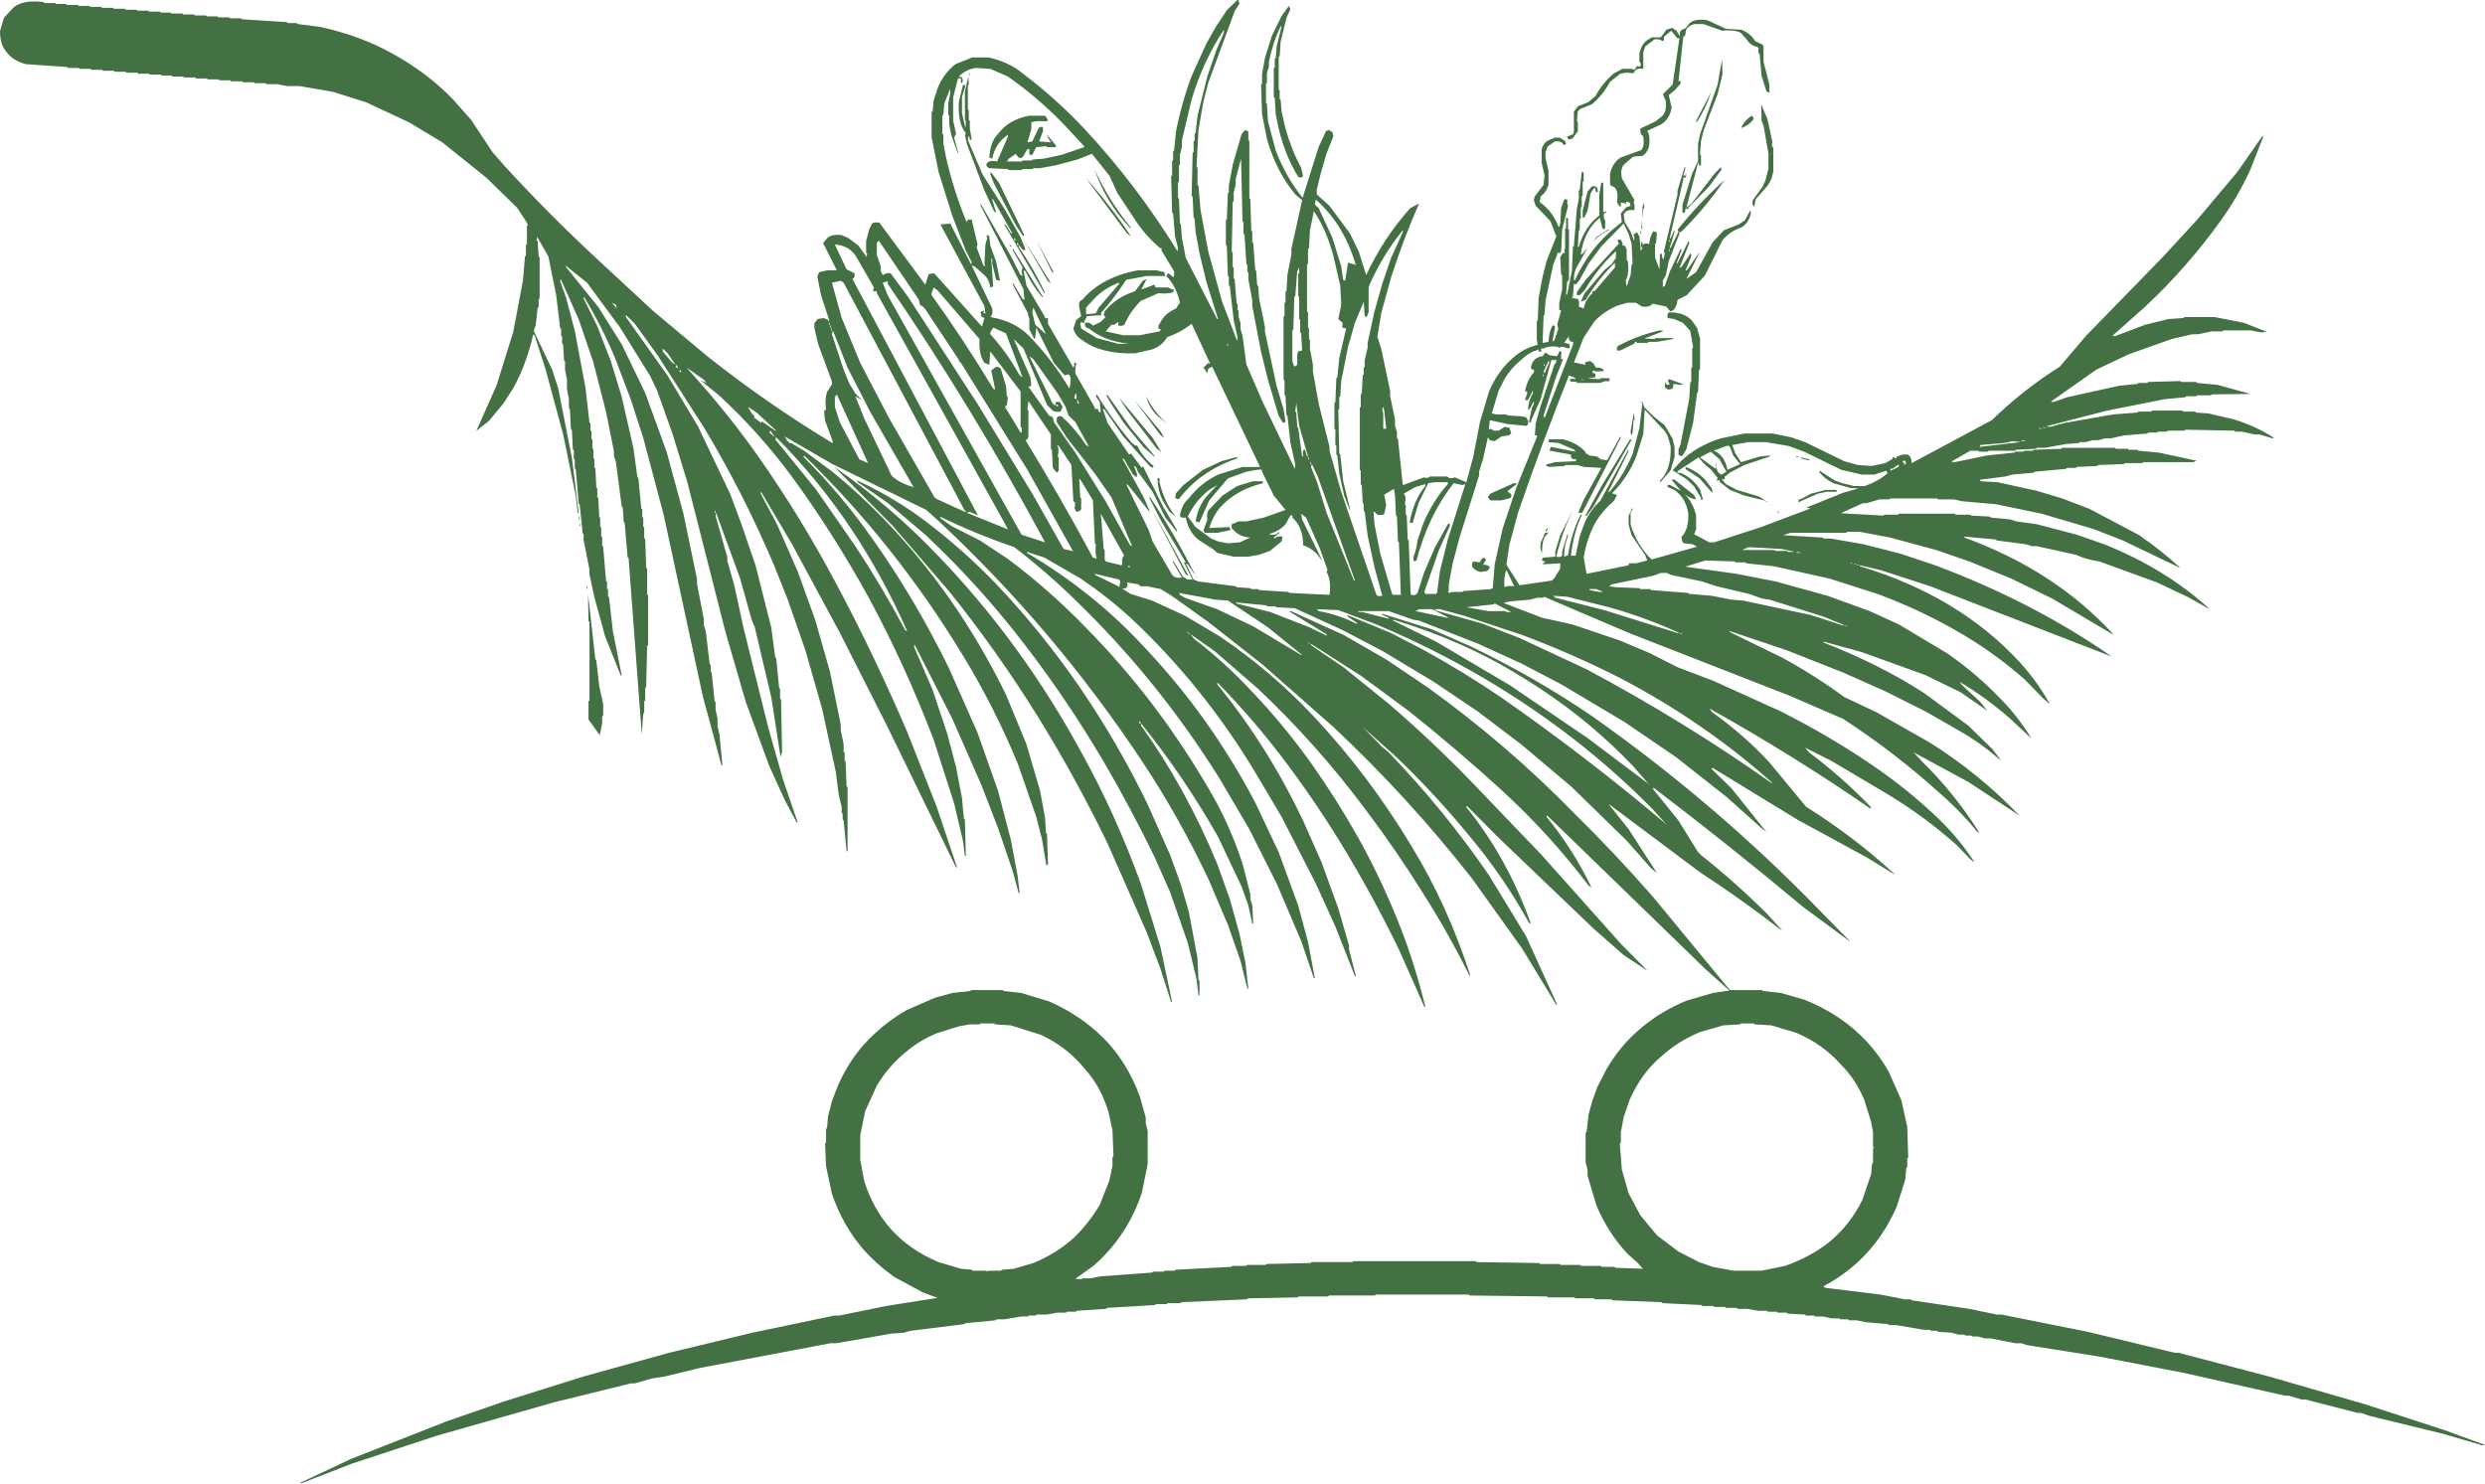 <svg width="67" height="40" viewBox="0 0 67 40" fill="none" xmlns="http://www.w3.org/2000/svg">
<path d="M33.355 0.004C33.395 -0.008 33.409 0.005 33.395 0.043L33.421 0.094L33.289 0.3L32.578 2.231L32.446 2.745L32.314 3.492L32.261 4.495L32.288 4.521V4.984L32.314 5.01L32.367 5.654L32.578 6.786L32.947 8.124L33.355 9.193L33.368 9.102L33.263 8.639L33.157 7.713L33.131 7.687V7.455L33.105 7.43L33.078 6.632L33.052 6.606V5.937L33.078 5.911L33.105 5.216L33.131 5.19V5.01L33.236 4.444L33.474 3.62L33.566 3.505L33.658 3.543V3.775L33.684 3.801V5.345L33.711 5.371L33.737 6.22L33.764 6.246V6.529L33.79 6.554L33.843 7.275L33.869 7.301L33.895 7.687L33.922 7.713L33.948 8.047L34.106 8.819V8.948L34.422 10.415L34.607 11.033L34.66 11.367L34.594 11.406L34.475 11.213L34.185 10.235L34.001 9.489L33.764 8.253V8.099L33.658 7.532V7.352L33.632 7.327V7.146L33.605 7.121L33.553 6.323L33.526 6.297V5.988L33.5 5.963L33.461 4.277L33.316 4.83V4.984L33.263 5.19V5.422L33.236 5.448L33.21 6.786L33.236 6.812V7.198L33.263 7.224V7.507L33.289 7.532L33.342 8.176L33.368 8.202V8.356L33.395 8.382V8.536L33.447 8.716V8.871L33.5 9.051L33.605 9.823L34.027 10.801L34.91 12.641L34.923 12.525L34.791 11.934L34.712 11.213L34.686 11.187L34.66 10.672L34.633 10.647V10.261L34.607 10.235V8.536L34.633 8.511V8.176L34.66 8.15V7.867L34.686 7.841L34.712 7.404L34.818 6.863V6.709L35.108 5.396L34.923 5.242C34.581 4.83 34.326 4.332 34.159 3.749L34.027 3.08L34.001 2.282L34.027 2.256V1.999L34.106 1.561L34.291 0.969L34.554 0.429L34.752 0.159L34.791 0.249L34.686 0.48L34.528 1.124L34.502 1.51L34.475 1.536V2.411L34.502 2.437V2.668L34.528 2.694L34.554 3.003L34.66 3.466C34.767 3.85 34.907 4.202 35.081 4.521L35.134 4.753L35.068 4.791L35.002 4.766C34.77 4.395 34.595 3.962 34.475 3.466L34.396 3.08L34.37 2.642L34.343 2.617V1.845L34.37 1.819V1.587L34.396 1.561L34.422 1.253L34.554 0.712H34.528C34.389 0.997 34.284 1.314 34.212 1.664V1.793L34.159 1.973V2.231L34.133 2.256V2.771L34.159 2.797L34.185 3.26L34.396 4.058C34.581 4.538 34.822 4.963 35.121 5.332L35.556 3.955L35.754 3.53L35.833 3.505L35.925 3.569L35.951 3.672L35.767 4.135L35.609 4.676L35.503 5.113V5.242L35.846 5.551L36.399 6.297L36.636 6.786L36.834 7.417C37.152 6.741 37.548 6.14 38.02 5.615L38.258 5.486L38.244 5.525C37.97 6.15 37.724 6.802 37.506 7.481L37.243 8.433L37.137 9.077L37.243 9.411L37.48 10.544V10.672L37.612 11.316V11.47L37.664 11.65V11.805L37.691 11.831L37.823 13.079L38.389 12.873C38.474 12.894 38.526 12.885 38.547 12.847H39.022C39.053 12.895 39.124 12.904 39.233 12.873L39.536 13.002L39.72 12.32L39.905 11.367L40.142 10.569C40.298 10.19 40.522 9.877 40.814 9.63C40.99 9.474 41.205 9.362 41.46 9.295L41.434 9.154V8.665L41.46 8.639L41.486 8.021L41.592 7.455L41.697 7.043L41.961 6.374L41.803 5.963L41.407 5.551L41.354 5.396L41.381 5.293L41.618 4.984L41.644 4.727L41.565 4.393V4.032C41.592 3.921 41.649 3.839 41.737 3.788L41.921 3.711H42.053L42.198 3.801L42.224 3.878L42.158 3.916C42.13 3.832 42.051 3.798 41.921 3.813L41.723 3.955L41.671 4.109V4.264L41.75 4.598V4.984C41.711 5.118 41.641 5.221 41.539 5.293L41.513 5.448C41.748 5.612 41.919 5.84 42.027 6.13L42.066 6.04L42.092 5.602L42.172 5.383C42.251 5.354 42.277 5.384 42.251 5.474L42.277 5.551L42.119 6.194L42.092 6.76L42.066 6.825C41.999 6.799 41.973 6.812 41.987 6.863L41.882 7.121L41.671 8.099L41.644 8.485L41.618 8.511L41.592 9.244L41.75 9.218C41.757 9.045 41.792 8.899 41.855 8.781C41.925 8.757 41.943 8.804 41.908 8.922L41.855 9.205L41.908 9.18L42.013 8.871L41.987 8.742L42.092 8.369L42.04 8.356V8.176L42.119 7.79V7.43L42.092 7.404L42.066 6.941L42.132 6.825C42.185 6.84 42.198 6.81 42.172 6.735L42.198 6.709V6.168L42.224 6.143V5.872L42.277 5.885V6.168L42.303 6.194V7.532L42.251 7.61L42.224 7.944H42.251L42.382 7.301L42.409 6.657L42.435 6.632L42.514 5.628L42.567 5.371V5.139L42.593 5.113L42.646 4.637L42.699 4.65V4.882L42.672 4.907V5.268L42.646 5.293V5.576L42.62 5.602V5.885L42.593 5.911V6.194L42.567 6.22L42.541 6.657H42.567C42.67 6.295 42.855 6.012 43.12 5.808V5.242L43.173 4.92L43.226 4.933V5.705L43.265 5.718L43.318 5.692L43.292 5.744C43.239 5.735 43.226 5.791 43.252 5.911L43.279 5.937V6.143C43.252 6.194 43.226 6.194 43.199 6.143L43.134 5.872C42.854 6.097 42.683 6.428 42.62 6.863L42.672 6.838L43.054 6.387L43.371 6.181V6.207C43.141 6.325 42.952 6.484 42.804 6.683L42.514 7.198C42.46 7.291 42.433 7.411 42.435 7.558H42.461C42.728 6.97 43.102 6.485 43.582 6.104L43.727 5.988L43.7 5.757L43.845 5.589L43.964 5.551L43.938 5.461L43.845 5.435V5.486L43.7 5.461V5.564H43.661L43.595 5.448C43.63 5.259 43.608 5.126 43.529 5.049L43.437 5.01L43.41 4.959V4.676C43.456 4.489 43.548 4.347 43.687 4.251L44.254 4.045C44.313 3.973 44.331 3.849 44.306 3.672C44.243 3.639 44.217 3.571 44.227 3.466L44.636 3.273L44.781 3.157C44.893 3.078 44.937 2.932 44.913 2.72L44.834 2.539L45.097 2.282L45.282 1.021C45.246 1.05 45.211 1.033 45.176 0.969L45.058 0.828L44.86 0.995C44.874 1.06 44.861 1.099 44.82 1.111C44.78 1.065 44.71 1.048 44.61 1.06L44.359 1.253L44.306 1.407V1.857C44.192 1.837 44.113 1.858 44.069 1.922C44.078 1.973 44.021 1.986 43.898 1.96H43.845L43.687 1.986L43.41 2.205C43.284 2.442 43.121 2.643 42.923 2.81L42.606 2.938L42.541 3.003L42.514 3.26L42.541 3.286V3.543L42.396 3.736L42.29 3.762L42.251 3.685L42.409 3.62L42.435 3.569V3.003L42.554 2.861L42.817 2.758L43.015 2.591C43.143 2.356 43.306 2.154 43.503 1.986L43.74 1.857H44.003L44.069 1.883L44.135 1.78C44.228 1.811 44.259 1.781 44.227 1.69L44.201 1.664V1.458C44.226 1.311 44.283 1.195 44.372 1.111L44.531 1.008H44.768L44.807 0.969L44.926 0.802L45.084 0.751L45.203 0.828L45.295 0.982C45.279 0.89 45.297 0.83 45.348 0.802L45.44 0.764L45.558 0.622C45.655 0.536 45.813 0.511 46.033 0.545L46.534 0.776L46.955 0.802C47.117 0.867 47.24 0.97 47.324 1.111L47.522 1.201L47.548 1.253V1.664L47.706 2.282V2.501L47.627 2.462L47.496 2.05L47.443 1.458C47.404 1.438 47.395 1.386 47.417 1.304L47.377 1.265C47.251 1.235 47.158 1.17 47.1 1.072L46.929 0.879C46.803 0.823 46.636 0.806 46.428 0.828L45.927 0.648H45.69C45.59 0.67 45.515 0.717 45.466 0.789L45.427 0.982L45.387 0.969L45.255 2.192C45.308 2.171 45.326 2.193 45.308 2.256L45.163 2.424L44.992 2.565L45.071 2.9C45.036 3.106 44.943 3.256 44.794 3.35L44.412 3.53C44.47 3.614 44.487 3.747 44.465 3.929C44.437 4.049 44.379 4.139 44.293 4.2L44.03 4.225L43.779 4.444C43.714 4.518 43.697 4.638 43.727 4.804L44.069 5.396L44.043 5.474L44.069 5.499V5.667C43.922 5.644 43.825 5.683 43.779 5.782L43.806 5.988L43.964 6.246L44.056 6.49L44.069 6.426L44.043 6.323L44.135 6.258L44.201 6.374L44.241 6.773L44.28 6.683C44.24 6.661 44.231 6.609 44.254 6.529H44.28L44.293 6.619C44.307 6.572 44.351 6.555 44.425 6.567L44.465 6.58C44.477 6.438 44.516 6.322 44.583 6.233L44.675 6.271L44.649 6.554L44.623 6.58V6.941L44.741 7.262L44.755 6.85C44.807 6.83 44.825 6.851 44.807 6.915L44.847 7.005L44.886 6.838L44.86 6.786L45.229 5.242V5.139L45.427 4.483L45.44 4.547L45.387 4.727L45.44 4.74L45.453 4.663L45.466 4.727L45.44 4.791C45.392 4.773 45.375 4.785 45.387 4.83L45.018 6.426H45.044L45.137 6.207L45.15 6.246L45.018 6.683H45.044L45.255 6.246L45.229 6.194C45.619 5.709 46.045 5.258 46.507 4.843L46.441 4.933C46.106 5.412 45.732 5.854 45.321 6.258C45.282 6.246 45.269 6.259 45.282 6.297L44.992 7.043L44.913 7.43L44.834 7.558V7.738L44.886 7.713L45.018 7.327L45.321 6.696L45.334 6.76L45.203 7.095H45.229L45.532 6.49L45.545 6.554L45.282 7.224L45.334 7.198L45.585 6.825L45.598 6.863V6.915L45.44 7.301L45.492 7.275L45.822 6.799L45.809 6.838L45.466 7.52L45.73 7.339L46.178 6.529L46.481 6.207L46.876 6.053L47.048 5.937L47.193 5.667L47.206 5.757C47.169 5.926 47.085 6.051 46.955 6.13C46.741 6.204 46.57 6.319 46.441 6.477L45.967 7.43L45.479 7.957L45.229 8.086C45.22 8.203 45.181 8.297 45.11 8.369L45.031 8.395L44.926 8.266L44.557 8.189C44.506 8.259 44.409 8.285 44.267 8.266L44.109 8.163H44.056H43.872L43.608 8.24C43.364 8.345 43.157 8.486 42.989 8.665L42.699 9.102L42.435 9.772L42.751 9.836C42.725 9.771 42.738 9.745 42.791 9.759L42.87 9.733L42.962 9.797L43.028 9.913C43.144 9.903 43.219 9.933 43.252 10.003L43.028 10.016L42.975 9.99C42.923 10.016 42.923 10.042 42.975 10.068H43.015V10.171L42.804 10.209L43.134 10.222L43.16 10.196H43.384C43.416 10.274 43.385 10.299 43.292 10.274L43.134 10.325H42.527C42.506 10.287 42.453 10.279 42.369 10.299L42.33 10.261C42.319 10.214 42.367 10.201 42.475 10.222V10.196L42.303 10.119C41.825 11.32 41.368 12.551 40.933 13.812L40.696 14.687L40.616 15.228L40.972 15.781L41.842 15.653L41.908 15.588L42.066 15.331V15.189L41.605 15.215V15.189L41.671 15.151L41.565 15.099L41.605 15.035L41.934 15.009V14.868L42.066 14.43L42.396 13.774L42.382 13.812C42.201 14.181 42.061 14.58 41.961 15.009C42.041 15.031 42.094 15.019 42.119 14.97V14.868L42.264 14.392L42.277 14.456C42.207 14.615 42.172 14.8 42.172 15.009L42.277 14.97C42.342 14.545 42.461 14.172 42.633 13.851L42.646 13.89C42.497 14.212 42.4 14.577 42.356 14.983H42.488V14.945L42.593 14.456L42.725 14.095C42.829 13.862 42.969 13.665 43.147 13.504L43.898 12.127L43.911 12.165L43.358 13.272L43.41 13.246C43.656 12.954 43.858 12.62 44.017 12.242L44.201 11.547L44.28 10.878L44.254 10.827H44.28L44.333 10.981L44.583 11.226L44.886 11.47L45.097 11.831L45.15 12.062V12.32L45.044 12.68L44.768 13.002L44.755 12.963C44.962 12.762 45.059 12.453 45.044 12.037L44.965 11.753L44.886 11.625L44.346 11.046L44.333 11.187V11.239L44.306 11.702L44.122 12.294C43.964 12.688 43.744 13.023 43.463 13.298L43.595 13.349L43.516 13.504C43.331 13.658 43.173 13.838 43.041 14.044C42.88 14.324 42.765 14.65 42.699 15.022L42.778 15.472L43.911 15.241L43.924 15.189H44.109L44.412 15.112L44.359 14.97L43.99 14.43L43.911 14.147V13.915L44.003 13.697L44.017 13.735L43.964 13.812V14.147C44.085 14.526 44.274 14.839 44.531 15.086L45.756 14.739L45.638 14.675L45.4 14.649L45.361 14.61L45.334 14.482C45.47 14.339 45.531 14.125 45.519 13.838C45.47 13.552 45.342 13.341 45.137 13.207L44.965 13.13C44.944 13.079 44.966 13.062 45.031 13.079L45.321 13.233L45.176 13.066L45.071 12.937L45.137 12.924L45.677 13.349L45.73 13.465C45.575 13.441 45.456 13.372 45.374 13.259L45.492 13.401C45.602 13.534 45.681 13.697 45.73 13.89V14.276L45.677 14.404L46.086 14.623H46.217L47.483 14.211L48.813 13.709L48.708 13.684L49.697 13.285L50.105 13.169L49.881 13.156L49.433 13.027C49.28 12.955 49.153 12.857 49.051 12.731L49.064 12.693L49.459 12.95L49.67 13.027L49.986 13.105H50.276C50.515 13.021 50.722 12.905 50.896 12.757L50.856 12.693L50.54 12.796H50.197L49.644 12.667L48.642 12.178L48.221 12.024L47.614 11.921H47.14L46.705 11.998L46.784 12.217L46.942 12.461L47.456 12.307L47.72 12.281V12.307L47.034 12.538L46.639 12.744L46.494 12.86C46.513 12.917 46.5 12.938 46.455 12.924L46.415 12.912L46.534 13.053L46.824 13.207L47.43 13.388L47.838 13.658L47.746 13.594L47.562 13.491L47.034 13.362L46.639 13.207L46.362 12.989C46.376 12.951 46.363 12.938 46.323 12.95L46.283 12.963L46.31 12.886L46.138 12.667L45.941 12.5L45.796 12.332L45.229 12.706C45.215 12.75 45.237 12.763 45.295 12.744C45.488 12.822 45.642 12.937 45.756 13.092L45.835 13.195L45.914 13.465C45.867 13.484 45.849 13.471 45.861 13.426L45.677 13.117L45.479 12.924L45.097 12.68L45.321 12.435C45.608 12.158 45.968 11.952 46.402 11.818L47.034 11.689H47.799L48.3 11.792L48.669 11.921L49.723 12.435L50.092 12.538L50.461 12.564L50.83 12.487L51.028 12.371C51.015 12.333 51.028 12.32 51.067 12.332C51.093 12.375 51.12 12.367 51.146 12.307L51.304 12.255H51.436C51.506 12.298 51.541 12.375 51.541 12.487L53.703 11.329C54.26 10.787 54.87 10.306 55.535 9.887L56.246 9.051L58.302 6.941L59.251 5.911L60.332 4.624L61.004 3.659L61.017 3.698L60.674 4.573C60.448 5.063 60.184 5.518 59.884 5.937C59.276 6.784 58.595 7.561 57.841 8.266L56.958 9.051L57.024 9.064L57.841 8.755L58.473 8.601L58.869 8.575L58.895 8.549H59.712L60.503 8.704L61.122 8.948L60.951 8.961L60.688 8.909H59.949L59.923 8.935H59.633L59.264 9.012H59.106L58.553 9.141L57.393 9.553L56.523 9.965L55.297 10.827L55.363 10.84L55.732 10.711L57.129 10.402L57.63 10.351L57.656 10.325H57.894L57.92 10.299L58.79 10.274L58.816 10.299H59.211L59.238 10.325L59.791 10.377L60.674 10.621L59.633 10.634L59.607 10.66H59.238L59.211 10.685H58.948L58.922 10.711L58.368 10.762L56.813 11.071L55.166 11.496L55.284 11.509L55.653 11.406L56.971 11.174L57.63 11.123L57.656 11.097H57.999L58.025 11.071H58.842L58.869 11.097H59.185L59.211 11.123L59.554 11.149L60.213 11.303C60.622 11.427 60.987 11.594 61.307 11.805L61.267 11.818L60.925 11.715H60.793L60.45 11.638H60.266L60.239 11.612L58.922 11.586L58.895 11.612H58.447L58.421 11.638H58.184L58.157 11.663H57.92L57.894 11.689L57.261 11.741L56.918 11.818H56.76L56.576 11.869H56.418L56.233 11.921H56.075L56.049 11.946L55.706 11.972L55.126 12.075H54.915L54.889 12.101L54.362 12.127L54.335 12.152H53.624L53.597 12.178H53.36L53.334 12.152H53.123L52.609 12.448L52.701 12.461L53.571 12.281L54.309 12.204L54.335 12.178H54.546L54.573 12.152H54.81L54.836 12.127L55.574 12.101L55.6 12.075H57.024L57.05 12.101H57.366L57.393 12.127H57.63L57.656 12.152L58.21 12.204L59.225 12.423L59.132 12.461H57.788L57.762 12.487H57.287L57.261 12.513L56.576 12.538L56.549 12.564L55.996 12.59L55.969 12.616H55.732L55.706 12.641L54.862 12.719L54.836 12.744L54.256 12.796L54.072 12.847L53.373 12.937L53.413 12.976L53.861 13.002L54.915 13.233L55.6 13.439L56.339 13.722L57.656 14.417C58.055 14.688 58.429 14.984 58.777 15.305L58.737 15.292L57.235 14.572L56.444 14.263L55.047 13.851L53.808 13.594L52.912 13.516L52.675 13.465H52.253L52.227 13.439H50.962L50.935 13.465H50.672L50.329 13.568H50.224L49.631 13.838L50.777 13.902L50.803 13.877H51.172L51.199 13.851H52.701L52.728 13.877H53.123L53.149 13.902L53.65 13.928L53.676 13.954L54.204 14.005L54.362 14.057L54.915 14.134L55.996 14.417L56.734 14.675C57.825 15.11 58.77 15.69 59.567 16.412L59.528 16.399L58.974 16.09L58.157 15.704L56.602 15.138C56.365 15.104 56.154 15.043 55.969 14.958L54.915 14.726H54.783L54.625 14.675L53.835 14.572L53.808 14.546L52.965 14.469V14.494C54.59 15.086 55.93 15.957 56.984 17.107L56.945 17.094L55.337 16.142L54.23 15.601L53.097 15.138L52.2 14.829L50.962 14.494L50.145 14.34H49.802L49.776 14.366H48.273L48.075 14.43L49.143 14.494L49.169 14.52H49.354L50.25 14.675L51.252 14.932L52.174 15.241C53.928 15.896 55.514 16.715 56.931 17.699L56.892 17.686L52.042 15.807L50.698 15.37L50.145 15.241V15.267C51.919 15.798 53.356 16.661 54.454 17.853C54.765 18.193 55.037 18.57 55.271 18.986L55.087 18.831L54.599 18.329C54.019 17.814 53.378 17.36 52.675 16.965C52.035 16.603 51.35 16.286 50.619 16.013L49.328 15.601L47.825 15.267L47.087 15.189L47.061 15.164H46.797L46.771 15.138L45.98 15.112L45.44 15.279L46.824 15.472L47.878 15.678L49.275 16.064L50.408 16.476L51.199 16.837L52.49 17.609C53.016 17.971 53.495 18.378 53.927 18.831C54.248 19.152 54.529 19.512 54.77 19.912L54.177 19.359C53.764 18.998 53.316 18.672 52.833 18.381L52.912 18.484L53.4 18.934L53.584 19.166L53.492 19.101L52.859 18.664L51.91 18.201L50.197 17.583L49.169 17.3V17.326C50.152 17.705 51.056 18.159 51.884 18.69L53.07 19.565L53.716 20.195L53.953 20.504L53.835 20.414C53.524 20.143 53.181 19.903 52.807 19.693L51.91 19.179L50.83 18.638L49.67 18.123L48.168 17.531L46.639 17.017V17.042L48.062 17.737C48.648 18.058 49.201 18.41 49.723 18.793L50.593 19.204L52.042 20.028C52.938 20.594 53.742 21.25 54.454 21.997L54.362 21.933L53.07 21.083L51.594 20.285L51.845 20.555C52.423 21.123 52.932 21.758 53.373 22.46L53.294 22.409C52.995 22.04 52.666 21.701 52.306 21.392C51.499 20.661 50.63 19.992 49.697 19.384L48.273 18.767L43.924 17.068L41.631 16.09L41.605 16.116H41.447L41.262 16.167L40.682 16.219L40.537 16.257L41.578 16.656L42.396 16.837L43.687 17.274L44.478 17.609L45.242 17.995L46.191 18.355L48.01 19.179C48.902 19.628 49.746 20.126 50.54 20.671C51.169 21.104 51.753 21.58 52.293 22.1C52.649 22.446 52.966 22.832 53.242 23.258L53.11 23.155L52.78 22.808C52.195 22.281 51.554 21.809 50.856 21.392L49.38 20.517L48.669 20.157L48.774 20.285C49.375 20.736 49.933 21.23 50.448 21.765L50.434 21.804C49.045 20.845 47.595 19.944 46.086 19.101L46.165 19.204C46.729 19.606 47.243 20.056 47.706 20.555L48.695 21.752C49.568 22.298 50.372 22.911 51.107 23.593L51.041 23.554L50.329 23.116L48.484 22.113L46.165 20.697L46.151 20.736L46.679 21.25L47.627 22.434L47.483 22.319L46.56 21.495L45.189 20.414L43.792 19.462L42.106 18.458L41.025 17.892L39.839 17.351L38.258 16.733L38.099 16.708L37.44 16.476H36.623V16.502H36.729L37.44 16.682V16.656L37.243 16.566L37.282 16.553L38.6 16.965L39.654 17.428C40.814 17.986 41.904 18.612 42.923 19.307C44.989 20.764 46.9 22.373 48.655 24.133L49.894 25.394L49.802 25.33L48.616 24.455C47.3 23.355 45.956 22.282 44.583 21.238L44.57 21.276L45.255 22.125L45.782 22.975L45.875 23.065C46.49 23.554 47.074 24.073 47.627 24.622L48.049 25.085L47.983 25.047C47.298 24.515 46.586 24.009 45.848 23.528L43.371 21.675L43.437 21.765L43.911 22.357L44.675 23.541L44.517 23.412L43.858 22.666L42.369 21.212L41.025 20.079L39.839 19.179L38.653 18.381L37.282 17.557L36.202 16.991L34.91 16.399L34.409 16.373L34.383 16.348H34.172L34.146 16.322L33.329 16.244V16.27L34.251 16.502L35.306 16.914L35.78 17.145L35.754 17.094L34.765 16.489L34.805 16.476L36.228 17.12L37.388 17.789L38.495 18.535C39.916 19.558 41.23 20.686 42.435 21.92C43.175 22.647 43.886 23.402 44.57 24.184L46.639 26.694H47.509L47.535 26.72L48.01 26.771L48.642 26.951C49.322 27.222 49.889 27.604 50.342 28.096C50.564 28.335 50.757 28.601 50.922 28.894L51.265 29.666L51.423 30.387L51.449 31.211L51.423 31.236V31.468L51.397 31.494L51.37 31.803L51.133 32.549C50.882 33.119 50.543 33.603 50.118 34.003C49.835 34.267 49.515 34.495 49.156 34.685L49.222 34.724L50.698 34.904L51.357 35.033H51.515L51.541 35.059L53.097 35.29L53.835 35.444H53.966L56.286 35.908L58.632 36.474H58.737L61.188 37.117L63.771 37.864L65.906 38.559L67 38.958L66.934 38.971L65.88 38.662L63.877 38.173L63.666 38.095H63.56L62.163 37.735H62.058L61.715 37.632H61.61L58.869 37.014L56.602 36.577L54.652 36.268L54.493 36.217H54.335L53.676 36.088H53.518L53.334 36.036H53.176L53.149 36.011H52.991L52.965 35.985H52.807L52.622 35.934L52.253 35.908L52.227 35.882H52.069L52.042 35.856H51.884L51.12 35.728H50.935L50.909 35.702L50.303 35.65L50.066 35.599H49.855L49.828 35.573H49.617L49.591 35.547H49.38L49.143 35.496H48.932L48.906 35.47H48.695L48.669 35.444L48.194 35.419L48.168 35.393H47.931L47.904 35.367H47.667L47.641 35.342H47.403L47.114 35.29H46.85L46.824 35.264H46.534L46.507 35.239H46.217L46.191 35.213H45.901L45.875 35.187L44.82 35.136L44.794 35.11L43.476 35.059L43.45 35.033H43.002L42.975 35.007H42.475L42.448 34.981H41.737L41.71 34.956L39.628 34.93L39.602 34.904H37.098L37.071 34.93H35.833L35.806 34.956H35.016L34.989 34.981L33.645 35.007L33.619 35.033L31.853 35.11L31.826 35.136H31.484L31.457 35.161H31.167L31.141 35.187L29.849 35.264L29.823 35.29L29.032 35.342L29.006 35.367H28.769L28.742 35.393H28.505L28.215 35.444H27.952L27.925 35.47H27.741L27.715 35.496H27.53L27.082 35.573H26.871L26.845 35.599L26.028 35.676L26.001 35.702L24.552 35.882L24.367 35.934L24.025 35.959L22.549 36.217H22.39L18.859 36.886L17.91 37.117L17.567 37.169L17.119 37.298H17.014L14.931 37.812L11.768 38.713L9.502 39.459L8.105 40V39.974L9.475 39.331L12.032 38.327L13.587 37.787L15.722 37.117L18.041 36.474L20.282 35.934L22.496 35.47H22.628L23.893 35.213L25.277 34.994L24.894 34.853L24.13 34.441C23.812 34.219 23.526 33.966 23.273 33.681C22.911 33.263 22.63 32.765 22.43 32.189L22.272 31.442L22.245 30.825L22.272 30.799V30.439L22.298 30.413L22.325 30.104L22.43 29.692L22.588 29.28C22.834 28.714 23.172 28.238 23.603 27.852C23.854 27.617 24.135 27.411 24.446 27.234L25.211 26.9L25.685 26.771L26.16 26.72L26.186 26.694H27.029L27.056 26.72L27.53 26.771L28.294 27.003C28.85 27.25 29.328 27.572 29.731 27.968C30.167 28.4 30.5 28.932 30.733 29.564L30.891 30.13V30.284L30.943 30.49V31.391L30.785 32.163C30.68 32.48 30.548 32.772 30.39 33.038C30.142 33.457 29.839 33.821 29.48 34.132L28.993 34.479L29.164 34.492L29.191 34.467H29.401L29.665 34.415L31.062 34.312L31.088 34.286H31.378L31.405 34.261H31.668L31.695 34.235L33.197 34.158L33.223 34.132H33.592L33.619 34.106H34.119L34.146 34.08L35.332 34.055L35.358 34.029H36.465L36.492 34.003H39.786L39.812 34.029L41.499 34.055L41.526 34.08H42.053L42.079 34.106H42.606L42.633 34.132H43.16L43.186 34.158H43.529L43.555 34.183L44.293 34.209L44.161 34.055L43.885 33.81C43.535 33.44 43.254 33.002 43.041 32.498L42.804 31.7V31.545L42.751 31.339V30.542L42.778 30.516L42.83 30.053L42.936 29.666L43.068 29.306L43.305 28.843C43.554 28.409 43.866 28.036 44.241 27.723C44.597 27.42 45.01 27.171 45.479 26.977L46.191 26.771L46.626 26.707L45.98 26.128L41.71 21.984L41.697 22.023C42.166 22.594 42.57 23.229 42.91 23.927L42.83 23.876C42.128 22.949 41.35 22.096 40.498 21.315C39.69 20.577 38.855 19.865 37.994 19.179L36.702 18.226L35.332 17.351L35.358 17.403L36.228 17.995L37.44 18.973C38.206 19.632 38.94 20.322 39.641 21.044L41.565 23.052L43.7 25.446L44.412 26.166L44.346 26.128L43.766 25.742L42.975 25.047L40.406 22.589L39.549 21.727L39.536 21.765C40.267 22.664 40.847 23.711 41.275 24.905L41.223 24.879C40.754 24.034 40.218 23.253 39.615 22.537C39.002 21.789 38.347 21.081 37.651 20.414L36.729 19.59L37.256 20.131L37.427 20.272C38.418 21.295 39.323 22.402 40.142 23.593L41.144 25.24L41.987 27.093H41.961L41.038 25.574L39.694 23.695C38.545 22.227 37.293 20.858 35.938 19.59L34.04 17.918L32.564 16.759L31.589 16.064L31.299 15.884L30.93 15.807H30.746L30.693 15.755L30.39 15.704C30.413 15.783 30.399 15.835 30.35 15.858L30.258 15.871L30.482 16.013L31.062 16.193L31.958 16.605L32.907 17.171C33.835 17.801 34.674 18.517 35.424 19.32C36.415 20.377 37.294 21.544 38.06 22.82C38.701 23.867 39.228 25.025 39.641 26.295H39.615C39.227 25.516 38.805 24.77 38.35 24.056C37.877 23.299 37.376 22.57 36.847 21.868C35.962 20.674 34.982 19.572 33.908 18.561L32.749 17.557L32.09 17.094L32.195 17.223C32.74 17.643 33.245 18.102 33.711 18.599C34.31 19.224 34.864 19.893 35.371 20.607C35.823 21.247 36.245 21.916 36.636 22.614C37.06 23.376 37.438 24.183 37.77 25.034C38.028 25.7 38.248 26.403 38.429 27.144H38.402L37.717 25.6C37.222 24.582 36.686 23.605 36.109 22.666C35.623 21.88 35.104 21.125 34.554 20.401C34.017 19.699 33.441 19.035 32.828 18.407L32.815 18.445C33.716 19.547 34.489 20.773 35.134 22.125L35.635 23.258L36.083 24.493L36.373 25.497V25.6L36.557 26.321H36.531L36.004 24.982L35.477 23.824L34.554 22.023L33.79 20.736C32.866 19.219 31.772 17.868 30.509 16.682C30.083 16.291 29.626 15.931 29.138 15.601L28.163 15.035L27.688 14.88V14.906C28.915 15.63 29.991 16.501 30.917 17.518C32.057 18.73 33.033 20.102 33.843 21.637L34.475 22.975L35.002 24.416L35.266 25.394L35.45 26.372H35.424L35.081 25.368L34.422 23.824L33.684 22.357L32.867 20.967C31.753 19.19 30.457 17.59 28.98 16.167C28.467 15.665 27.922 15.193 27.346 14.752C26.643 14.512 25.975 14.237 25.342 13.928L25.369 13.98L25.659 14.186L26.423 14.572L27.161 15.061C27.913 15.622 28.612 16.235 29.256 16.901C30.578 18.236 31.72 19.746 32.683 21.431C33.008 21.997 33.28 22.614 33.5 23.284L33.711 24.107V24.236L33.764 24.416L33.79 24.905H33.764L33.658 24.416L33.474 23.901L32.841 22.563C32.224 21.475 31.535 20.459 30.772 19.513L30.759 19.552C31.565 20.677 32.251 21.921 32.815 23.284L33.157 24.236L33.421 25.188L33.579 25.96L33.658 26.655H33.632L33.447 25.909L33.105 24.931L32.578 23.695C32.052 22.587 31.463 21.54 30.812 20.555C29.22 18.155 27.388 15.989 25.316 14.057L24.973 13.748L22.443 12.513L21.152 11.766L21.218 11.856C21.205 11.901 21.223 11.914 21.27 11.895V11.946H21.336L21.679 12.152L22.443 12.719C22.932 13.118 23.393 13.543 23.827 13.992C25.146 15.355 26.245 16.933 27.122 18.728L27.675 20.067L28.044 21.328L28.176 22.048L28.202 22.46L28.229 22.486L28.255 23.284L28.215 23.348L28.097 22.64L27.939 22.023L27.438 20.581C27.009 19.55 26.517 18.581 25.962 17.673C24.746 15.669 23.318 13.872 21.679 12.281L21.666 12.32C22.361 13.013 22.994 13.768 23.563 14.585C24.319 15.657 24.995 16.806 25.593 18.033L26.357 19.758L26.911 21.328L27.253 22.64L27.438 23.618L27.491 24.081H27.464L27.306 23.49L26.911 22.331L26.463 21.173L25.672 19.372L24.657 17.377L24.644 17.441L25.145 18.599L25.54 19.783L25.777 20.684L25.936 21.508L25.988 22.074L26.015 22.1L26.041 23.078H26.015L25.962 22.666L25.725 21.662L25.171 19.938C24.66 18.601 24.08 17.331 23.431 16.129C22.806 14.989 22.121 13.909 21.376 12.886C20.782 12.076 20.119 11.334 19.386 10.66L18.898 10.261L18.938 10.274L19.043 10.325L18.99 10.248L18.516 9.913L18.661 10.081C19.3 10.786 19.898 11.532 20.453 12.32C21.207 13.394 21.901 14.526 22.535 15.717C23.224 17.009 23.866 18.347 24.459 19.732L25.25 21.739L25.804 23.387H25.777L23.906 19.552L22.641 17.055L21.349 14.662L20.519 13.259L20.506 13.298L20.954 14.147L21.508 15.408L21.982 16.721L22.377 18.11L22.667 19.526V19.68L22.746 20.067V20.272L22.773 20.298V20.504L22.799 20.53L22.825 21.199L22.852 21.225V22.949H22.825L22.746 22.125L22.72 22.1V21.945L22.694 21.92V21.765L22.614 21.431L22.535 20.813L22.166 19.114L21.718 17.544L21.244 16.18L20.875 15.254C20.316 13.938 19.684 12.694 18.977 11.522L17.738 9.591L17.106 8.716L16.882 8.498L16.869 8.536L18.002 10.132L18.819 11.496L19.689 13.323L20.005 14.173L20.374 15.254L20.796 16.927L20.901 17.724L20.928 17.75L21.007 18.548L21.033 18.574V18.831L21.059 18.857L21.086 20.272L21.046 20.414L20.796 18.805L20.348 16.901L20.269 16.721L19.952 15.588L19.307 13.825L19.294 13.915L19.61 15.022V15.125L19.794 15.768L20.058 16.978L20.717 19.629L21.112 21.019L21.508 22.177H21.481L21.165 21.585L20.743 20.659L20.11 18.934L19.557 17.029L18.529 12.989L18.134 11.702L17.712 10.518L17.527 10.132L16.71 8.819L15.828 7.623L15.248 7.159L15.261 7.198L16.131 8.279L16.763 9.283L17.396 10.595L17.976 12.191L18.424 13.838L18.793 15.614V15.743L18.977 16.695V16.849L19.03 17.029L19.135 17.905L19.162 17.93V18.11L19.188 18.136L19.267 18.908L19.294 18.934V19.14L19.346 19.372V19.578L19.399 19.809L19.478 20.633H19.452L18.951 18.78L17.896 13.89L17.343 11.805L17 10.75L16.579 9.643C16.336 9.065 16.059 8.52 15.748 8.009L15.735 8.047L16.104 8.794L16.473 9.746L16.763 10.698L17.079 12.088L17.185 12.86L17.211 12.886L17.29 13.709L17.317 13.735V13.941L17.343 13.967V14.198L17.369 14.224V14.507L17.396 14.533L17.422 15.305L17.448 15.331V16.026L17.475 16.052V17.39L17.448 17.416L17.422 18.522L17.396 18.548V18.883L17.369 18.908V19.217L17.343 19.243L17.303 19.796L16.948 15.048L16.921 15.022L16.842 14.095L16.816 14.07L16.79 13.684L16.763 13.658L16.605 12.448L16.552 12.294V12.165L16.341 11.11L15.999 9.772L15.604 8.613L15.116 7.52L15.103 7.584L15.261 8.021L15.498 8.922L15.788 10.466L15.893 11.393L15.92 11.419V11.599L15.946 11.625V11.831L15.973 11.856V12.088L15.999 12.114V12.345L16.025 12.371V12.603L16.052 12.629L16.078 13.143L16.104 13.169V13.401L16.131 13.426L16.157 13.941L16.183 13.967V14.198L16.21 14.224V14.456L16.236 14.482V14.713L16.262 14.739L16.341 15.665L16.368 15.691V15.871L16.394 15.897V16.077L16.421 16.103L16.526 17.029L16.763 18.213H16.737L16.315 17.158L16.025 16.103L15.893 15.485V15.357L15.735 14.559V14.404L15.709 14.379L15.63 13.607L15.604 13.581L15.524 12.654L15.498 12.629V12.397L15.472 12.371V12.139L15.445 12.114L15.419 11.599L15.393 11.573L15.366 11.033L15.34 11.007V10.775L15.287 10.492V10.235L15.235 9.978V9.746L15.208 9.72L15.182 9.283L15.155 9.257V9.077L15.129 9.051V8.871L15.103 8.845L14.997 7.97L14.786 6.915L14.483 6.387L14.47 6.477L14.496 6.503L14.523 6.915L14.549 6.941V8.047L14.523 8.073V8.279L14.496 8.305L14.444 8.768L14.391 8.922L14.892 9.978L15.05 10.466L15.419 12.345L15.604 13.838H15.577L15.524 13.375L15.182 11.702L14.707 9.952L14.417 9.051L14.378 9.012C14.255 9.553 14.075 10.038 13.838 10.466L13.574 10.878L13.179 11.354L12.849 11.612L12.862 11.573L13.389 10.389L13.838 8.948L14.101 7.558L14.154 6.915L14.18 6.889V6.606L14.207 6.58V6.091L14.233 6.065L14.18 5.963L13.943 5.602L13.113 4.791L11.927 3.839L11.03 3.299L9.871 2.758L8.975 2.475L8.078 2.321H7.736L7.472 2.269H7.182L7.156 2.243H6.866L6.84 2.218H6.55L6.523 2.192H6.233L6.207 2.166H5.917L5.891 2.141H5.601L5.575 2.115H5.285L5.258 2.089H4.968L4.942 2.063H4.652L4.626 2.038H4.362L4.336 2.012H4.046L4.019 1.986H3.73L3.703 1.96H3.413L3.387 1.935H3.097L3.071 1.909H2.781L2.754 1.883H2.464L2.438 1.857H2.148L2.122 1.832H1.832L1.805 1.806L0.698 1.729C0.461 1.669 0.281 1.553 0.158 1.381C0.053 1.253 0 1.072 0 0.841L0.105 0.48L0.356 0.21C0.526 0.059 0.799 0.008 1.173 0.056L1.199 0.082H1.489L1.516 0.107H1.779L1.805 0.133H2.095L2.122 0.159H2.412L2.438 0.185H2.728L2.754 0.21H3.044L3.071 0.236H3.361L3.387 0.262H3.677L3.703 0.287H3.993L4.019 0.313H4.309L4.336 0.339H4.599L4.626 0.365H4.916L4.942 0.39H5.232L5.258 0.416H5.548L5.575 0.442H5.864L5.891 0.468H6.181L6.207 0.493H6.497L6.523 0.519L7.736 0.596L7.762 0.622H7.999L8.026 0.648L8.632 0.725C9.363 0.886 10.013 1.126 10.582 1.446C11.196 1.782 11.736 2.189 12.203 2.668L12.704 3.234L13.284 4.109L13.6 4.47C14.372 5.312 15.176 6.123 16.012 6.902L17.593 8.369L19.069 9.604C20.131 10.447 21.255 11.227 22.443 11.946L22.456 11.908L22.245 11.342L22.219 11.084L22.272 11.033C22.247 10.846 22.256 10.691 22.298 10.569L22.43 10.364V10.286L22.061 9.283L21.956 8.845V8.716L22.048 8.601L22.206 8.575L22.325 8.626L22.338 8.678L22.351 8.613L22.14 7.97L22.035 7.455L22.087 7.339L22.311 7.288H22.562L22.193 6.554L22.311 6.413C22.389 6.344 22.512 6.319 22.68 6.336L22.865 6.413L23.142 6.619L23.366 6.928L23.379 6.838L23.352 6.812V6.503L23.431 6.194L23.511 6.027C23.547 5.999 23.613 5.991 23.708 6.001L24.947 7.674L25.039 7.391L25.184 7.365L26.476 8.806L26.542 8.575L26.463 8.536L26.436 8.408L26.542 8.369L26.515 8.433L26.568 8.459L26.542 8.253L25.356 6.053L25.619 6.027L26.186 7.134L26.199 7.069L26.041 6.76L25.672 5.808L25.303 4.624L25.118 3.698V3.028L25.145 3.003L25.171 2.72L25.277 2.385C25.386 2.114 25.548 1.895 25.764 1.729L26.212 1.549H26.66C27.029 1.634 27.337 1.78 27.583 1.986C28.177 2.436 28.726 2.929 29.23 3.466C30.168 4.471 31.008 5.574 31.747 6.773L31.76 6.683L31.681 6.374L31.629 5.757L31.602 5.731L31.576 4.753L31.602 4.727V4.341L31.629 4.315V4.084L31.655 4.058L31.708 3.543C31.813 3.011 31.954 2.514 32.129 2.05L32.525 1.175L32.788 0.712L33.078 0.275L33.355 0.004ZM32.999 0.802C32.63 1.351 32.34 1.978 32.129 2.681L31.866 3.788V3.968L31.813 4.174V4.431L31.787 4.457V4.894L31.76 4.92V5.332L31.787 5.358L31.813 6.027L31.84 6.053L31.866 6.413L31.971 6.953L32.815 8.601H32.841L32.525 7.597L32.34 6.825L32.235 6.258L32.209 5.898L32.182 5.872L32.156 5.306L32.129 5.28L32.156 4.122L32.182 4.097V3.813L32.209 3.788V3.608L32.235 3.582L32.288 3.119L32.551 2.063L32.788 1.368L32.999 0.879V0.802ZM26.305 1.832C26.111 1.866 25.962 1.943 25.856 2.063L25.936 2.089L25.962 2.166L25.936 2.243L25.909 2.218V2.166C25.927 2.115 25.9 2.098 25.83 2.115L25.698 2.63V3.247L25.777 3.608L25.725 3.711L25.83 4.097V4.148L25.646 3.633L25.593 3.35V3.119L25.567 3.093V2.784L25.619 2.527V2.398L25.461 2.784L25.435 3.093L25.408 3.119V3.608L25.435 3.633V3.865L25.514 4.277C25.654 4.877 25.839 5.452 26.067 6.001V5.975C26.085 5.924 26.129 5.907 26.199 5.924L26.357 6.593L26.331 6.67L26.515 7.159L26.568 7.185L26.542 7.134L26.568 6.593L26.621 6.413L26.594 6.361L26.647 6.336L26.674 6.387L26.7 6.619L26.858 7.056L26.963 7.571L26.858 7.545L26.753 7.108V6.979H26.726L26.779 7.726L26.7 7.751C26.682 7.614 26.63 7.502 26.542 7.417L26.278 7.185L26.199 7.159L26.753 8.317C26.77 8.42 26.753 8.498 26.7 8.549C27.122 8.618 27.464 8.781 27.728 9.038C28.149 9.467 28.518 9.947 28.835 10.479L28.861 10.325C28.879 10.205 28.861 10.128 28.808 10.093L28.703 10.119L28.413 9.784L27.939 8.832L27.912 9.115L27.886 9.141L27.754 8.884V8.601L27.701 8.42L27.306 7.674V7.623L27.57 8.06L27.622 8.086L27.596 7.803L26.436 5.538V5.486L27.253 6.902L27.517 7.417L27.57 7.442L27.543 7.314L27.57 7.211L27.306 6.747V6.696L28.123 8.009H28.097C27.921 7.803 27.772 7.571 27.649 7.314L27.596 7.288L27.675 7.7L28.176 8.549C28.158 8.583 28.185 8.592 28.255 8.575V8.729L28.94 9.913L28.967 9.862C28.949 9.793 28.967 9.767 29.019 9.784L28.993 9.939V10.068L29.52 10.994C29.503 11.028 29.529 11.037 29.599 11.02L29.625 11.097L29.678 11.123L29.652 10.84L29.546 10.685L29.573 10.634C29.854 11.097 30.17 11.535 30.522 11.946L30.627 12.024L30.653 11.998C30.759 12.221 30.908 12.41 31.102 12.564L31.075 12.616L30.996 12.564L30.284 11.766L29.784 11.046L29.731 11.02L29.863 11.406L30.443 12.255L30.495 12.229L30.785 12.616L30.812 12.564L31.365 13.671L31.734 14.289V14.34L31.418 13.954L31.075 13.259L30.68 12.719L30.627 12.59L30.574 12.564L30.653 12.77V12.873L30.548 12.796L30.311 12.384L30.258 12.358L30.838 13.413L30.996 13.774V13.8L30.416 13.079L30.363 13.053L30.97 14.289L31.075 14.597L31.602 15.498C31.655 15.567 31.743 15.592 31.866 15.575L31.629 15.164V15.112L31.892 15.55L32.024 15.627H32.156L31.919 15.164H31.971L31.312 14.057L30.996 13.439V13.388C31.453 14.074 31.875 14.803 32.261 15.575L32.288 15.601L32.024 15.215L31.971 15.189L32.182 15.627L32.314 15.678L33.316 15.807L33.342 15.833L33.711 15.858L33.737 15.884H33.922L33.948 15.91L34.739 15.961L34.765 15.987L35.846 16.039C35.881 15.781 35.855 15.575 35.767 15.421L35.793 15.37L35.582 14.777L35.213 13.954L35.081 13.851L35.108 14.005L35.661 15.138L35.688 15.164L35.582 15.035C35.477 14.88 35.327 14.769 35.134 14.7C35.134 14.374 35.038 14.126 34.844 13.954C34.862 13.902 34.844 13.885 34.791 13.902L34.66 14.134C34.554 14.254 34.414 14.34 34.238 14.392V14.417C34.361 14.434 34.44 14.409 34.475 14.34L34.502 14.366L34.343 14.494L34.37 14.52C34.405 14.469 34.475 14.451 34.581 14.469L34.554 14.597L34.238 14.855L33.948 14.958L33.658 15.009H33.263L32.815 14.906L32.736 14.829L32.34 14.572C32.147 14.434 32.024 14.229 31.971 13.954C31.883 13.971 31.831 13.954 31.813 13.902C31.848 13.697 31.927 13.542 32.05 13.439C32.261 13.165 32.525 12.95 32.841 12.796L33.5 12.59H33.974L32.683 9.887L32.578 9.939L32.551 10.068L32.472 9.939L32.446 9.913L32.578 9.784L32.63 9.81L32.129 8.729C31.936 8.884 31.716 9.004 31.471 9.09L31.418 9.167C31.33 9.287 31.207 9.373 31.049 9.424L30.601 9.527C29.986 9.544 29.511 9.424 29.177 9.167C29.054 9.098 28.975 8.995 28.94 8.858L29.019 8.626L29.151 8.523L29.098 8.292C29.081 8.172 29.107 8.103 29.177 8.086C29.529 7.674 30.03 7.408 30.68 7.288H31.181L31.391 7.339L31.418 7.442H30.917L30.363 7.545C30.153 7.871 29.924 8.172 29.678 8.446L29.705 8.498L29.309 8.523L29.23 8.678C29.248 8.712 29.239 8.721 29.204 8.704C29.169 8.669 29.142 8.678 29.125 8.729L29.151 8.858L29.573 9.115L30.153 9.27H30.443C29.986 9.218 29.625 9.081 29.362 8.858C29.274 8.841 29.239 8.789 29.256 8.704C29.344 8.686 29.415 8.712 29.467 8.781L29.678 8.678L29.81 8.549L29.757 8.498L29.784 8.395C29.994 8.137 30.267 7.957 30.601 7.854L30.812 7.571L30.917 7.52L30.785 7.777V7.803L31.128 7.674L31.154 7.751H31.497L31.602 7.803C31.655 7.786 31.664 7.811 31.629 7.88C31.523 7.914 31.391 7.923 31.233 7.906L30.759 8.112C30.583 8.283 30.443 8.48 30.337 8.704C30.32 8.772 30.258 8.798 30.153 8.781V8.678L30.047 8.755H29.968L29.81 8.935L30.284 9.038H30.733L31.26 8.935C31.312 8.901 31.304 8.875 31.233 8.858V8.781L31.339 8.601C31.427 8.48 31.55 8.386 31.708 8.317L31.813 8.163C31.743 7.854 31.62 7.614 31.444 7.442L31.497 7.365L31.602 7.442C31.62 7.477 31.637 7.477 31.655 7.442V7.314L31.312 6.747C31.33 6.696 31.321 6.679 31.286 6.696C31.04 6.49 30.829 6.258 30.653 6.001L30.126 5.203L29.915 4.74L29.441 4.148L29.046 4.302L28.466 4.457L28.044 4.534H27.86L27.833 4.56H27.57L27.543 4.586H27.201L27.174 4.56L26.674 4.534C26.621 4.517 26.594 4.483 26.594 4.431C26.63 4.345 26.726 4.32 26.884 4.354L27.174 3.685V3.633C26.946 3.788 26.805 4.002 26.753 4.277L26.674 4.251C26.691 3.959 26.77 3.745 26.911 3.608C27.104 3.35 27.385 3.187 27.754 3.119H28.149L28.202 3.144L28.255 3.247L28.202 3.273C28.026 3.256 27.895 3.264 27.807 3.299V3.479L27.701 3.839L27.833 3.813L27.991 3.479C28.009 3.427 28.053 3.41 28.123 3.427C28.106 3.496 28.123 3.548 28.176 3.582L28.123 3.53L28.018 3.813L28.334 3.839L28.255 3.711L28.229 3.633L28.466 3.916V3.968H28.229L28.202 3.942L27.939 3.968L27.833 4.174H27.754V4.019H27.701L27.596 4.2C27.578 4.251 27.535 4.268 27.464 4.251L27.385 4.148L27.201 4.277L27.148 4.354H27.543L27.57 4.328H27.807L27.833 4.302L28.149 4.277L28.624 4.174L29.23 3.968V3.942L28.729 3.402C28.255 2.904 27.737 2.458 27.174 2.063L26.7 1.857L26.305 1.832ZM35.477 5.383L35.45 5.512L35.556 5.615L35.925 6.413L36.162 7.185L36.215 7.545L36.267 7.571L36.347 7.082L36.531 7.134L36.557 7.159C36.347 6.421 35.986 5.83 35.477 5.383ZM35.424 5.692L35.319 6.207L35.292 6.696L35.266 6.722V7.108L35.24 7.134V8.395L35.266 8.42V8.832L35.292 8.858V9.141L35.319 9.167V9.398L35.398 9.836V10.016L35.556 10.891L35.846 12.049V12.152L36.162 13.259L37.111 16.039C37.129 16.073 37.181 16.081 37.269 16.064L37.058 15.292L36.874 14.443L36.795 13.8L36.768 13.774V13.594L36.742 13.568L36.716 13.079L36.689 13.053V12.693L36.663 12.667V10.994L36.689 10.968V10.634L36.716 10.608L36.742 10.119L36.768 10.093V9.913L36.795 9.887V9.707L36.874 9.373V9.244L37.058 8.395L37.269 7.648L37.506 6.953L37.823 6.258V6.207C37.471 6.636 37.172 7.125 36.926 7.674L36.9 7.751V8.42L36.847 8.549L36.795 8.523L36.768 8.137L36.531 8.704L36.347 9.347L36.162 10.274L36.136 10.685L36.109 10.711V11.02L36.083 11.046L36.109 12.229L36.136 12.255L36.215 12.976L36.399 13.722V13.774L36.241 13.362L36.109 12.77L36.057 12.281L36.03 12.255V12.024L36.004 11.998V11.586L35.978 11.56V10.866L36.004 10.84L36.03 10.196L36.057 10.171L36.109 9.656L36.294 8.858L36.188 8.832C36.206 8.712 36.197 8.661 36.162 8.678L36.083 8.601L36.162 8.215L36.136 7.7L35.951 6.902C35.828 6.439 35.653 6.035 35.424 5.692ZM43.779 6.027L43.173 6.645L42.83 7.108L42.593 7.545L42.488 7.674L42.435 7.648L42.409 7.983L42.382 8.034L42.541 8.06C42.576 8.094 42.584 8.163 42.567 8.266L42.699 8.317C42.734 8.146 42.813 8.009 42.936 7.906C42.918 7.854 42.936 7.837 42.989 7.854L43.542 7.211V7.082C43.243 7.374 42.98 7.708 42.751 8.086L42.62 8.137L42.725 7.906L43.252 7.288L43.463 7.108L43.568 6.953V6.773C43.235 7.082 42.953 7.434 42.725 7.828L42.593 7.957H42.514V7.88L42.751 7.545L43.648 6.567L43.621 6.516C43.604 6.464 43.63 6.447 43.7 6.464L43.753 6.567C43.735 6.619 43.753 6.636 43.806 6.619L43.858 6.722V7.005L43.885 7.031C43.92 7.254 43.902 7.434 43.832 7.571L43.858 7.726L43.964 7.417L43.99 7.134L44.017 7.108L43.99 6.567L43.911 6.31L43.779 6.027ZM45.018 6.439L44.992 6.516H45.018V6.439ZM23.695 6.49L23.642 6.542V6.876L23.748 7.185V7.314L23.801 7.417L23.906 7.365H24.011L24.486 8.009L26.357 10.891L27.833 13.31L28.677 14.803L28.914 14.855L28.94 14.88L27.701 12.667L25.909 9.784L25.856 9.733V9.707L24.934 8.317L24.881 8.266L24.802 8.215L24.776 8.086L23.695 6.49ZM22.509 6.593L22.825 7.262L23.036 7.365C23.054 7.451 23.036 7.502 22.983 7.52L26.357 13.877L26.384 13.902L26.146 13.8L26.067 13.825L27.148 14.263H27.174L23.642 7.906V7.854H23.537L23.563 7.751L23.089 6.928C22.966 6.722 22.773 6.61 22.509 6.593ZM45.018 6.696L44.992 6.773H45.018V6.696ZM35.029 7.211L34.976 7.314L34.923 7.983L34.897 8.009L34.871 8.884L34.844 8.909V9.733L34.897 9.887L34.976 9.836V9.553L35.002 9.476L35.108 9.45L35.081 8.987L35.055 8.961V8.626L35.029 8.601V8.009L35.002 7.983V7.391L35.029 7.365V7.211ZM22.667 7.571L22.43 7.623L22.694 8.575L23.194 9.784L23.959 11.252L25.198 13.413L25.277 13.465L26.015 13.8H26.067L26.015 13.774L22.746 7.623L22.667 7.571ZM23.88 7.597L23.801 7.623L23.932 7.957L27.543 14.417L28.176 14.623C26.876 12.204 25.461 9.879 23.932 7.648C23.95 7.597 23.932 7.58 23.88 7.597ZM30.153 7.623C29.907 7.726 29.705 7.854 29.546 8.009L29.283 8.292V8.446V8.472L29.546 8.446L29.625 8.292L30.179 7.648L30.153 7.623ZM25.171 7.751L25.118 7.906V7.957C25.698 8.764 26.252 9.604 26.779 10.479L26.832 10.505L26.726 9.99L26.858 9.887L26.963 9.913L26.99 9.965L27.122 10.402L27.148 10.685L27.174 10.711L27.148 10.917L27.095 10.968L27.517 11.663H27.543C27.561 11.578 27.552 11.526 27.517 11.509V10.557L26.7 9.476L26.674 9.836L26.542 9.784C26.436 9.63 26.392 9.416 26.41 9.141L25.277 7.828L25.171 7.751ZM16.5 8.163L16.631 8.317L16.605 8.215L16.5 8.163ZM27.86 8.292L27.833 8.42L27.912 8.755L28.202 9.012L27.86 8.292ZM22.377 8.678L22.351 8.755H22.377V8.678ZM22.404 8.755L22.377 8.832H22.404V8.755ZM22.43 8.832L22.404 8.909H22.43V8.832ZM26.779 8.832L26.7 8.961V9.012C26.999 9.338 27.262 9.707 27.491 10.119L27.57 10.171L27.122 8.987L26.779 8.832ZM22.456 8.909L22.43 9.012L22.746 9.965L22.904 10.351L23.062 10.608L23.247 10.788L23.062 10.685L23.3 11.277L24.038 12.822C24.178 12.959 24.372 13.062 24.618 13.13L24.644 13.156L23.458 11.097L22.852 9.913L22.456 8.909ZM42.303 9.064L42.172 9.244L42.303 9.27L42.33 9.347L42.303 9.398L42.119 9.347L42.04 9.373L41.987 9.347C41.829 9.33 41.706 9.347 41.618 9.398C41.548 9.381 41.53 9.407 41.565 9.476C41.495 9.493 41.469 9.476 41.486 9.424C41.31 9.476 41.161 9.561 41.038 9.682C40.845 9.836 40.687 10.016 40.564 10.222L40.406 10.531L40.221 11.149L40.353 11.174H40.616L40.643 11.2L41.038 11.226L41.144 11.252L41.196 11.329C41.214 11.415 41.196 11.466 41.144 11.483L40.643 11.432L40.168 11.329L40.142 11.586L40.195 11.56L40.274 11.612H40.406L40.564 11.509L40.696 11.535L40.748 11.689L40.669 11.741L40.485 11.766L40.3 11.895L40.168 11.869L40.116 11.792L39.984 12.384L39.878 12.719V12.822L39.351 14.494L39.167 15.189L39.061 15.755V15.936C39.026 15.953 39.035 15.97 39.088 15.987L39.14 15.961H39.43L39.457 15.936L40.195 15.884L40.247 15.858L40.3 15.215L40.511 14.263L40.88 13.156L41.434 11.792C41.451 11.741 41.434 11.723 41.381 11.741L41.407 11.406L41.539 10.943L41.908 9.836L41.961 9.759V9.707H41.829L41.539 10.762L41.275 11.354C41.293 11.389 41.275 11.397 41.223 11.38L41.302 10.994L41.354 10.891V10.814L41.249 11.02L41.196 11.046C41.214 10.857 41.258 10.711 41.328 10.608V10.531L41.223 10.737C41.188 10.805 41.152 10.814 41.117 10.762L41.17 10.634C41.188 10.565 41.17 10.54 41.117 10.557C41.152 10.351 41.231 10.179 41.354 10.042C41.372 9.973 41.354 9.947 41.302 9.965L41.275 9.913L41.302 9.81C41.354 9.69 41.451 9.621 41.592 9.604L41.671 9.501L41.776 9.579L41.987 9.604L42.04 9.476C42.092 9.458 42.11 9.493 42.092 9.579V9.63C42.075 9.682 42.092 9.699 42.145 9.682L41.961 10.145L41.618 11.2L41.644 11.277L42.409 9.295C42.426 9.227 42.417 9.201 42.382 9.218C42.312 9.201 42.286 9.15 42.303 9.064ZM27.332 9.141L27.78 10.171L27.807 10.402L27.728 10.428L28.281 11.2L28.387 11.252L28.413 11.38L28.993 12.204L29.81 13.516L30.469 14.7L30.522 14.726L29.968 13.413L29.52 12.77L28.756 11.792L28.492 11.38V11.277C28.51 11.226 28.554 11.209 28.624 11.226C28.87 11.449 29.09 11.706 29.283 11.998L29.362 12.049L28.993 11.38L28.94 11.329L28.808 11.2L28.729 10.968L28.518 10.608L27.86 9.682L27.754 9.604L28.387 10.891L28.492 10.943L28.518 10.968C28.536 10.917 28.518 10.9 28.466 10.917C28.431 10.848 28.466 10.823 28.571 10.84L28.65 10.968L28.598 11.097C28.475 11.114 28.395 11.097 28.36 11.046L28.229 10.917L27.596 9.398L27.332 9.141ZM33.105 9.244L33.078 9.321H33.105V9.244ZM17.87 9.398V9.476L18.107 9.759L18.213 9.836L18.002 9.527L17.87 9.398ZM41.75 9.733L41.618 10.016L41.644 10.068L41.776 9.759L41.75 9.733ZM41.644 9.784L41.618 9.862H41.644V9.784ZM18.239 9.836L18.213 9.887L18.292 9.939L18.239 9.836ZM18.345 9.965L18.318 10.016L18.371 10.042L18.345 9.965ZM41.618 10.068L41.592 10.145H41.618V10.068ZM42.646 10.222V10.248H42.699L42.646 10.222ZM28.993 10.608L28.967 10.737L29.019 10.762C29.037 10.677 29.028 10.625 28.993 10.608ZM22.562 10.634L22.509 10.711V10.968L22.641 11.38L23.168 12.384L23.405 12.487L22.562 10.634ZM29.046 10.762V10.866L29.098 10.891L29.046 10.762ZM27.728 10.814L27.701 11.046L27.728 11.071V11.766L27.701 11.844L27.649 11.869C28.281 12.899 28.887 13.954 29.467 15.035L29.573 15.061C29.538 14.975 29.529 14.846 29.546 14.675L29.52 14.649L29.467 13.491L29.125 12.924H29.098L29.125 13.413L29.151 13.439V13.722L29.125 13.774L29.019 13.8L28.967 13.697C29.002 13.594 28.993 13.534 28.94 13.516L28.887 12.538L28.545 12.024L28.492 11.998C28.545 12.049 28.554 12.152 28.518 12.307L28.545 12.332V12.693L28.492 12.744L28.387 12.616L28.36 12.127L28.334 12.101V11.715L27.728 10.814ZM34.95 10.866L34.923 11.097L34.95 11.123L34.976 11.509L35.002 11.535L35.108 12.307H35.134C35.117 12.169 35.134 12.109 35.187 12.127L35.24 12.307H35.266L35.029 11.483L34.95 10.866ZM20.163 10.968L20.269 11.149L20.348 11.226L20.321 11.252L20.532 11.406V11.354L20.901 11.612H20.928L20.401 11.123L20.163 10.968ZM37.295 10.968C37.26 11.037 37.26 11.088 37.295 11.123V11.56H37.374L37.322 11.071L37.295 10.968ZM55.087 11.509V11.535H55.166L55.087 11.509ZM54.981 11.535V11.56H55.06L54.981 11.535ZM20.77 11.612L20.743 11.663L20.901 11.792L20.77 11.612ZM20.928 11.792L20.901 11.844L22.008 13.207L23.062 14.726C23.537 15.447 23.985 16.202 24.407 16.991L24.459 17.017C23.563 14.992 22.386 13.25 20.928 11.792ZM54.507 11.869V11.895H54.639L54.507 11.869ZM54.27 11.895L54.032 11.946L53.4 11.998L53.373 12.049L54.48 11.921L54.27 11.895ZM46.547 12.024L46.204 12.152L46.31 12.204C46.45 12.307 46.538 12.461 46.573 12.667L46.916 12.513L46.731 12.281L46.652 12.075C46.635 12.024 46.599 12.007 46.547 12.024ZM46.125 12.178L45.835 12.332L46.257 12.641L46.283 12.59C46.283 12.693 46.327 12.761 46.415 12.796L46.547 12.719L46.362 12.384L46.125 12.178ZM35.292 12.307L35.266 12.384H35.292V12.307ZM35.345 12.435L35.319 12.513H35.345V12.435ZM51.291 12.435L51.37 12.538C51.405 12.435 51.379 12.401 51.291 12.435ZM35.371 12.513L35.345 12.59L35.503 12.976L35.767 13.825L36.505 15.653H36.531L35.529 12.847L35.371 12.513ZM51.159 12.538L51.028 12.641C50.975 12.624 50.957 12.641 50.975 12.693L51.186 12.59C51.203 12.538 51.194 12.521 51.159 12.538ZM33.895 12.667L33.605 12.719L33.105 12.899L32.604 13.491L32.34 14.083L32.235 14.057C32.288 13.765 32.393 13.534 32.551 13.362L32.815 13.079L32.604 13.207C32.358 13.396 32.165 13.636 32.024 13.928L32.235 14.211L32.657 14.52L32.841 14.597L33.105 14.649L33.421 14.623L33.711 14.494C33.5 14.477 33.351 14.409 33.263 14.289C33.21 14.271 33.193 14.22 33.21 14.134L33.395 14.057H33.605L34.08 13.954L34.66 13.748L34.343 13.362L34.027 12.719C34.045 12.667 34.001 12.65 33.895 12.667ZM38.692 13.002L38.508 13.027L38.244 13.568L38.086 14.108L38.007 14.083C38.077 13.688 38.218 13.362 38.429 13.105V13.053L38.165 13.13L37.849 13.31C37.902 13.362 37.91 13.456 37.875 13.594L37.902 13.619V13.877L37.928 13.902L37.954 14.546L37.981 14.572L38.033 16.013C38.051 16.047 38.095 16.056 38.165 16.039L38.218 15.987L38.402 15.421L38.692 14.752L39.035 14.134L39.088 14.108V14.186L38.798 14.829L38.402 15.961L38.429 16.013H38.719L38.745 15.987L38.824 15.395L39.035 14.546L39.509 13.053L39.43 13.079L39.193 13.027C38.736 13.611 38.402 14.306 38.192 15.112L38.112 15.138V15.009C38.165 14.872 38.2 14.726 38.218 14.572L38.376 14.108C38.552 13.697 38.771 13.345 39.035 13.053V13.002H38.692ZM37.585 13.182L37.322 13.336L37.374 13.619L37.322 13.851C37.304 13.885 37.243 13.894 37.137 13.877L37.058 13.8H37.032L37.058 14.134L37.216 14.932L37.533 16.013L37.559 16.039H37.77L37.717 14.623L37.691 14.597L37.664 13.928L37.638 13.902L37.612 13.362L37.585 13.182ZM19.294 13.748L19.267 13.825H19.294V13.748ZM29.678 13.851L29.705 14.134L29.757 14.803L29.784 14.829V15.086L29.81 15.138L30.232 15.241L30.258 15.215C30.241 15.095 30.258 15.018 30.311 14.983L29.678 13.851ZM47.153 14.752L46.968 14.829H47.838L47.865 14.855H48.181L48.207 14.88H48.392L48.049 14.803L47.153 14.752ZM48.444 14.88V14.906H48.576L48.444 14.88ZM49.894 15.164V15.189H49.947L49.894 15.164ZM50 15.189V15.215H50.052L50 15.189ZM50.079 15.215V15.241H50.131L50.079 15.215ZM30.443 15.241C30.407 15.292 30.416 15.309 30.469 15.292L30.443 15.241ZM40.616 15.37C40.564 15.49 40.546 15.644 40.564 15.833C40.616 15.798 40.704 15.79 40.827 15.807L40.616 15.37ZM44.781 15.447L44.57 15.524L43.463 15.755L43.384 15.807L43.568 15.833L44.201 15.858L44.227 15.884H44.491L44.517 15.91L45.519 15.987L45.545 16.013L46.151 16.064L46.679 16.167L46.995 16.193L48.813 16.579L49.683 16.862H49.736L49.182 16.631L47.706 16.167L47.522 16.142L47.153 16.013L46.283 15.807L45.888 15.678L45.044 15.498L44.939 15.447H44.781ZM29.52 15.472V15.498L30.205 15.833L30.179 15.807L30.205 15.678L30.179 15.627L29.52 15.472ZM42.857 15.884V15.91L43.12 15.961H43.226L43.041 15.884H42.857ZM31.787 15.987L31.813 16.039L31.945 16.116L32.815 16.425L33.79 16.888L35.081 17.66H35.108L34.185 16.914L33.105 16.193L32.762 16.167L31.787 15.987ZM41.882 16.064L41.934 16.116L43.252 16.45L45.229 17.068H45.282C44.684 16.794 44.052 16.562 43.384 16.373L42.251 16.09L41.882 16.064ZM40.3 16.27L40.274 16.296L39.536 16.373L40.116 16.476H40.59L40.616 16.502H40.748L40.3 16.27ZM35.503 16.425L35.556 16.476C35.925 16.545 36.259 16.656 36.557 16.811H36.61L36.347 16.631L36.32 16.579L37.506 17.068L38.35 17.506C39.07 17.9 39.773 18.329 40.458 18.793C41.987 19.856 43.463 20.989 44.886 22.19L44.965 22.267L44.57 21.829C43.235 20.474 41.723 19.299 40.037 18.303C39.105 17.755 38.13 17.265 37.111 16.837L36.083 16.45L35.503 16.425ZM38.271 16.425L38.165 16.476L39.009 16.656H39.061L38.613 16.425H38.271ZM38.692 16.425V16.45L38.771 16.476L39.958 16.811L40.959 17.197L42.778 18.046C44.517 18.973 46.178 19.994 47.759 21.109H47.786C46.556 20.011 45.185 19.067 43.674 18.278C42.83 17.849 41.952 17.463 41.038 17.12L39.483 16.605L38.824 16.425H38.692ZM37.559 16.708V16.733L38.719 17.3L40.722 18.484L42.804 19.899L44.412 21.109L44.491 21.186L44.043 20.671C43.147 19.728 42.128 18.913 40.985 18.226C39.966 17.591 38.824 17.085 37.559 16.708ZM49.762 16.862V16.888H49.815L49.762 16.862ZM31.998 17.017L32.05 17.094H32.077L31.998 17.017ZM45.308 17.068V17.094H45.361L45.308 17.068ZM35.266 17.3L35.292 17.351H35.319L35.266 17.3ZM30.733 19.436L30.706 19.487L30.759 19.513L30.733 19.436ZM26.436 27.595L26.41 27.62H26.146L25.856 27.672L25.277 27.852C24.978 27.972 24.714 28.127 24.486 28.315C24.152 28.573 23.871 28.89 23.642 29.268L23.326 29.962L23.194 30.606V31.275L23.3 31.841C23.458 32.339 23.695 32.768 24.011 33.128C24.345 33.506 24.776 33.806 25.303 34.029L25.909 34.209L26.199 34.235L26.225 34.261H26.594L26.621 34.286L26.647 34.261H26.99L27.016 34.235L27.332 34.209L27.86 34.055C28.281 33.883 28.65 33.651 28.967 33.36C29.23 33.102 29.459 32.811 29.652 32.485L29.915 31.816L29.994 31.43V31.198L30.021 31.172L29.994 30.477L29.889 29.988C29.748 29.525 29.538 29.139 29.256 28.83C28.94 28.435 28.545 28.127 28.07 27.904L27.253 27.646L26.832 27.62L26.805 27.595H26.436ZM46.942 27.595L46.916 27.62L46.468 27.646L45.835 27.826C45.431 27.998 45.088 28.212 44.807 28.47C44.438 28.779 44.148 29.173 43.938 29.654L43.779 30.117L43.7 30.529V30.812L43.674 30.837L43.727 31.532L43.911 32.176L44.227 32.768L44.675 33.308L45.255 33.746L45.809 34.029L46.178 34.158L46.731 34.261H47.496L48.128 34.132C48.568 33.977 48.954 33.772 49.288 33.514C49.675 33.205 49.982 32.819 50.211 32.356L50.448 31.661L50.474 31.378L50.5 31.352V30.966L50.527 30.941L50.5 30.915V30.529L50.448 30.246L50.263 29.654C50.105 29.276 49.894 28.959 49.631 28.701C49.314 28.341 48.919 28.058 48.444 27.852L47.759 27.646L47.311 27.62L47.285 27.595H46.942Z" fill="#447143"/>
<path d="M46.429 1.6L46.442 1.999L46.31 2.539L45.941 3.492L45.862 3.801L45.836 4.161L45.862 4.187V4.457C45.809 4.479 45.792 4.458 45.809 4.393H45.783L45.467 5.602L45.598 5.499L46.231 4.676L46.402 4.508L46.415 4.573L46.073 5.036L45.519 5.602V5.641C45.454 5.615 45.428 5.628 45.44 5.679L45.414 5.744L45.361 5.731V5.525L45.625 4.676L45.783 4.341V3.878L45.836 3.62L46.31 2.282L46.429 1.6Z" fill="#447143"/>
<path d="M26.134 1.96L26.148 2.027H26.121L26.134 1.96Z" fill="#447143"/>
<path d="M26.108 2.063L26.121 2.282L26.095 2.308V2.951L26.121 2.977V3.234L26.148 3.26V3.466L26.2 3.762C26.153 3.781 26.135 3.768 26.148 3.723L26.108 3.659L26.095 3.775L26.49 4.701L27.096 5.654L27.518 6.4L27.65 6.735L27.584 6.747L27.479 6.619L27.465 6.657C27.731 7.042 27.968 7.453 28.177 7.893H28.151L27.07 6.04L27.123 6.065L27.268 6.31L27.281 6.271L26.767 5.358L26.754 5.396L26.859 5.731L26.806 5.705L26.543 5.139L26.069 3.878L26.016 3.646L26.042 3.595C25.884 3.397 25.823 3.106 25.858 2.72L25.963 2.295C26.016 2.274 26.033 2.296 26.016 2.359L25.937 2.617V3.054L26.029 3.453L26.042 3.26L26.016 3.234V2.462L26.108 2.063ZM27.36 6.413L27.334 6.464L27.386 6.49L27.36 6.413ZM27.439 6.541L27.413 6.593L27.465 6.619L27.439 6.541Z" fill="#447143"/>
<path d="M46.139 2.475L46.126 2.514C46.027 2.804 45.9 3.065 45.744 3.299L45.73 3.26L46.139 2.475Z" fill="#447143"/>
<path d="M47.483 2.81L47.654 3.209L47.786 3.826C47.763 3.909 47.772 3.96 47.812 3.981V4.624L47.759 4.83L47.654 5.01L47.338 5.371L47.298 5.564C47.251 5.543 47.237 5.487 47.258 5.396L47.522 5.036L47.601 4.856L47.68 4.547V4.135L47.548 3.389L47.496 3.26L47.483 2.81Z" fill="#447143"/>
<path d="M47.245 3.119L47.285 3.209C47.193 3.327 47.079 3.409 46.942 3.454C46.993 3.33 47.076 3.227 47.192 3.144L47.245 3.119Z" fill="#447143"/>
<path d="M29.507 4.56C29.777 5.145 30.107 5.673 30.495 6.143H30.469C30.04 5.7 29.719 5.172 29.507 4.56Z" fill="#447143"/>
<path d="M26.713 4.637L26.937 4.933L27.622 6.349L27.583 6.361L27.385 6.065L26.805 4.959L26.7 4.701L26.713 4.637Z" fill="#447143"/>
<path d="M29.27 4.791C29.712 5.286 30.121 5.813 30.495 6.374L30.39 6.297L29.27 4.791Z" fill="#447143"/>
<path d="M42.922 5.023C43.007 5.011 43.055 5.032 43.068 5.087C43.094 5.163 43.081 5.193 43.028 5.177L43.015 5.113C43.029 5.075 43.016 5.062 42.975 5.074L42.883 5.216L42.804 5.679L42.712 5.872L42.672 5.859V5.679L42.804 5.165L42.922 5.023Z" fill="#447143"/>
<path d="M44.321 5.46L44.334 5.602L44.307 5.628L44.294 5.899L44.281 5.602L44.321 5.46Z" fill="#447143"/>
<path d="M44.268 5.95L44.281 6.169H44.254L44.268 5.95Z" fill="#447143"/>
<path d="M44.24 6.207L44.253 6.297H44.227L44.24 6.207Z" fill="#447143"/>
<path d="M27.608 6.464L28.333 7.635L28.254 7.584L27.608 6.464Z" fill="#447143"/>
<path d="M27.951 6.49L28.413 7.352L28.36 7.327L27.951 6.49Z" fill="#447143"/>
<path d="M27.214 6.567L27.281 6.658L27.227 6.632L27.214 6.567Z" fill="#447143"/>
<path d="M45.005 8.42C45.311 8.422 45.526 8.512 45.651 8.691L45.757 8.845L45.836 9.128V9.952L45.809 9.978L45.783 10.569L45.757 10.595L45.651 11.393L45.467 12.114L45.348 12.307L45.256 12.268V12.114L45.309 11.985L45.546 10.75L45.572 10.312L45.599 10.286V9.926L45.625 9.9V9.386L45.651 9.36L45.572 8.922L45.374 8.704L45.137 8.601L44.966 8.575C44.945 8.496 44.958 8.444 45.005 8.42Z" fill="#447143"/>
<path d="M44.741 8.91L44.86 8.923L44.333 9.128L44.61 9.141L44.636 9.116H45.11V9.141L44.662 9.218H44.451L44.425 9.244H44.135C44.109 9.201 44.082 9.21 44.056 9.27L43.687 9.45H43.595C43.583 9.369 43.613 9.318 43.687 9.296C44 9.129 44.351 9.001 44.741 8.91Z" fill="#447143"/>
<path d="M45.005 10.222L45.387 10.364L45.295 10.377L45.124 10.351L45.097 10.48L44.979 10.506L44.887 10.441L44.9 10.299L44.939 10.377L45.018 10.364L44.966 10.261L45.005 10.222Z" fill="#447143"/>
<path d="M29.85 10.634L30.495 11.548L31.154 12.32L31.088 12.281L30.838 12.062L30.311 11.419L29.968 10.904L29.837 10.672L29.85 10.634Z" fill="#447143"/>
<path d="M30.903 10.685C31.044 10.977 31.233 11.221 31.47 11.419L31.352 11.329L31.207 11.213C31.055 11.065 30.954 10.889 30.903 10.685Z" fill="#447143"/>
<path d="M30.166 10.711L31.076 11.805L31.313 12.191L31.181 12.088L30.39 11.059L30.166 10.711Z" fill="#447143"/>
<path d="M30.587 10.788L31.285 11.625L31.391 11.805L31.285 11.728L30.587 10.788Z" fill="#447143"/>
<path d="M44.056 11.123L44.069 11.316L44.043 11.342L44.017 11.676L43.977 11.741L43.964 11.625L44.056 11.123Z" fill="#447143"/>
<path d="M43.687 11.766L43.7 11.805L42.659 13.825H42.607C42.568 13.839 42.555 13.826 42.567 13.787L42.699 13.478L43.173 12.616L42.712 12.59L42.528 12.538H42.211L42.185 12.564L41.763 12.59L41.697 12.564C41.678 12.518 41.691 12.501 41.737 12.513L41.921 12.461L42.488 12.435C42.511 12.384 42.489 12.367 42.422 12.384C42.366 12.363 42.344 12.32 42.356 12.255L41.776 12.152L41.816 12.049L42.475 12.178L42.449 12.127L42.027 11.946L41.75 11.921L41.763 11.843H42.132C42.394 11.905 42.6 12.021 42.752 12.191C42.739 12.23 42.752 12.243 42.791 12.229L42.844 12.281L43.055 12.307L43.16 12.384L43.331 12.41L43.687 11.766Z" fill="#447143"/>
<path d="M43.951 11.844L43.99 11.856L42.962 13.658L42.765 13.928L42.752 13.89L43.173 13.117L43.951 11.844Z" fill="#447143"/>
<path d="M48.431 12.307L48.523 12.32L48.431 12.333V12.307Z" fill="#447143"/>
<path d="M33.303 12.332L33.395 12.345C32.771 12.551 32.27 12.877 31.893 13.323L31.774 13.465L31.682 13.426L31.708 13.298L31.906 13.079L32.433 12.667L32.934 12.435L33.303 12.332Z" fill="#447143"/>
<path d="M48.562 12.332L48.812 12.397L48.746 12.41L48.562 12.358V12.332Z" fill="#447143"/>
<path d="M46.27 12.487L46.284 12.553H46.257L46.27 12.487Z" fill="#447143"/>
<path d="M22.496 12.59C23.522 13.303 24.458 14.106 25.303 14.996C26.809 16.563 28.1 18.339 29.177 20.324C29.78 21.417 30.307 22.584 30.759 23.824L31.286 25.523L31.602 27.015H31.576L31.286 26.115L30.917 25.137L29.863 22.743C29.281 21.544 28.648 20.394 27.965 19.294C27.234 18.121 26.443 17.005 25.593 15.948L24.064 14.173L22.496 12.59Z" fill="#447143"/>
<path d="M45.453 12.59C45.686 12.679 45.875 12.812 46.019 12.989L46.151 13.169L46.178 13.272H46.151L45.822 12.899L45.44 12.641L45.453 12.59Z" fill="#447143"/>
<path d="M31.207 12.899C31.265 12.877 31.282 12.907 31.259 12.989C31.349 13.365 31.498 13.682 31.707 13.941L31.523 13.787L31.338 13.478C31.259 13.308 31.215 13.115 31.207 12.899Z" fill="#447143"/>
<path d="M23.102 12.95C23.805 13.276 24.446 13.662 25.026 14.108C25.671 14.603 26.273 15.139 26.831 15.717C28.476 17.44 29.846 19.43 30.943 21.688L31.549 23.052L31.839 23.85L32.05 24.571L32.287 25.832L32.313 26.424L32.34 26.449V26.835H32.313L32.261 26.398L32.024 25.42L31.549 24.056L31.128 23.104C30.706 22.237 30.258 21.396 29.783 20.581C29.114 19.442 28.384 18.361 27.596 17.338C26.789 16.29 25.906 15.316 24.947 14.417L23.945 13.568L23.128 13.002L23.102 12.95Z" fill="#447143"/>
<path d="M33.777 12.976H34.041L34.054 13.027C33.572 13.144 33.186 13.363 32.894 13.684C32.763 13.843 32.666 14.028 32.604 14.237L33.145 14.211L33.184 14.289L32.828 14.366H32.486L32.446 14.301L32.552 14.018C32.531 13.886 32.548 13.792 32.604 13.735L32.96 13.362L33.355 13.105L33.777 12.976Z" fill="#447143"/>
<path d="M40.814 13.027L40.906 13.04L40.642 13.247L40.748 13.324C40.757 13.393 40.734 13.432 40.682 13.44L40.471 13.492H40.181L40.115 13.402L40.181 13.311L40.814 13.027Z" fill="#447143"/>
<path d="M49.222 13.208H49.512L49.525 13.259H49.248L49.011 13.311L48.484 13.543L48.497 13.504C48.485 13.466 48.498 13.453 48.536 13.466L48.826 13.311L49.222 13.208Z" fill="#447143"/>
<path d="M31.035 13.697L32.05 15.537L31.971 15.486L31.035 13.697Z" fill="#447143"/>
<path d="M47.904 13.748L47.971 13.838H47.945L47.904 13.748Z" fill="#447143"/>
<path d="M15.617 13.902L15.63 13.993H15.603L15.617 13.902Z" fill="#447143"/>
<path d="M15.643 14.108L15.657 14.175H15.63L15.643 14.108Z" fill="#447143"/>
<path d="M41.71 14.237L41.724 14.276L41.684 14.34L41.671 14.302L41.71 14.237Z" fill="#447143"/>
<path d="M41.763 14.34L41.644 14.482C41.593 14.595 41.571 14.736 41.578 14.906C41.535 14.848 41.521 14.758 41.539 14.636L41.657 14.366H41.71L41.763 14.34Z" fill="#447143"/>
<path d="M40.024 15.035L40.063 15.099L39.984 15.228C40.081 15.22 40.142 15.245 40.169 15.306L40.103 15.396L39.919 15.422C39.818 15.401 39.744 15.354 39.694 15.28C39.677 15.203 39.69 15.155 39.734 15.138L39.892 15.164L39.958 15.061L40.024 15.035Z" fill="#447143"/>
<path d="M15.827 15.781L15.84 15.872H15.814L15.827 15.781Z" fill="#447143"/>
<path d="M15.854 16.013L16.052 17.776L16.078 17.802L16.157 18.497L16.263 18.986V19.295L16.236 19.32V19.5L16.171 19.822L15.867 19.398V18.909L15.894 18.883V16.772L15.867 16.747L15.854 16.013Z" fill="#447143"/>
</svg>
